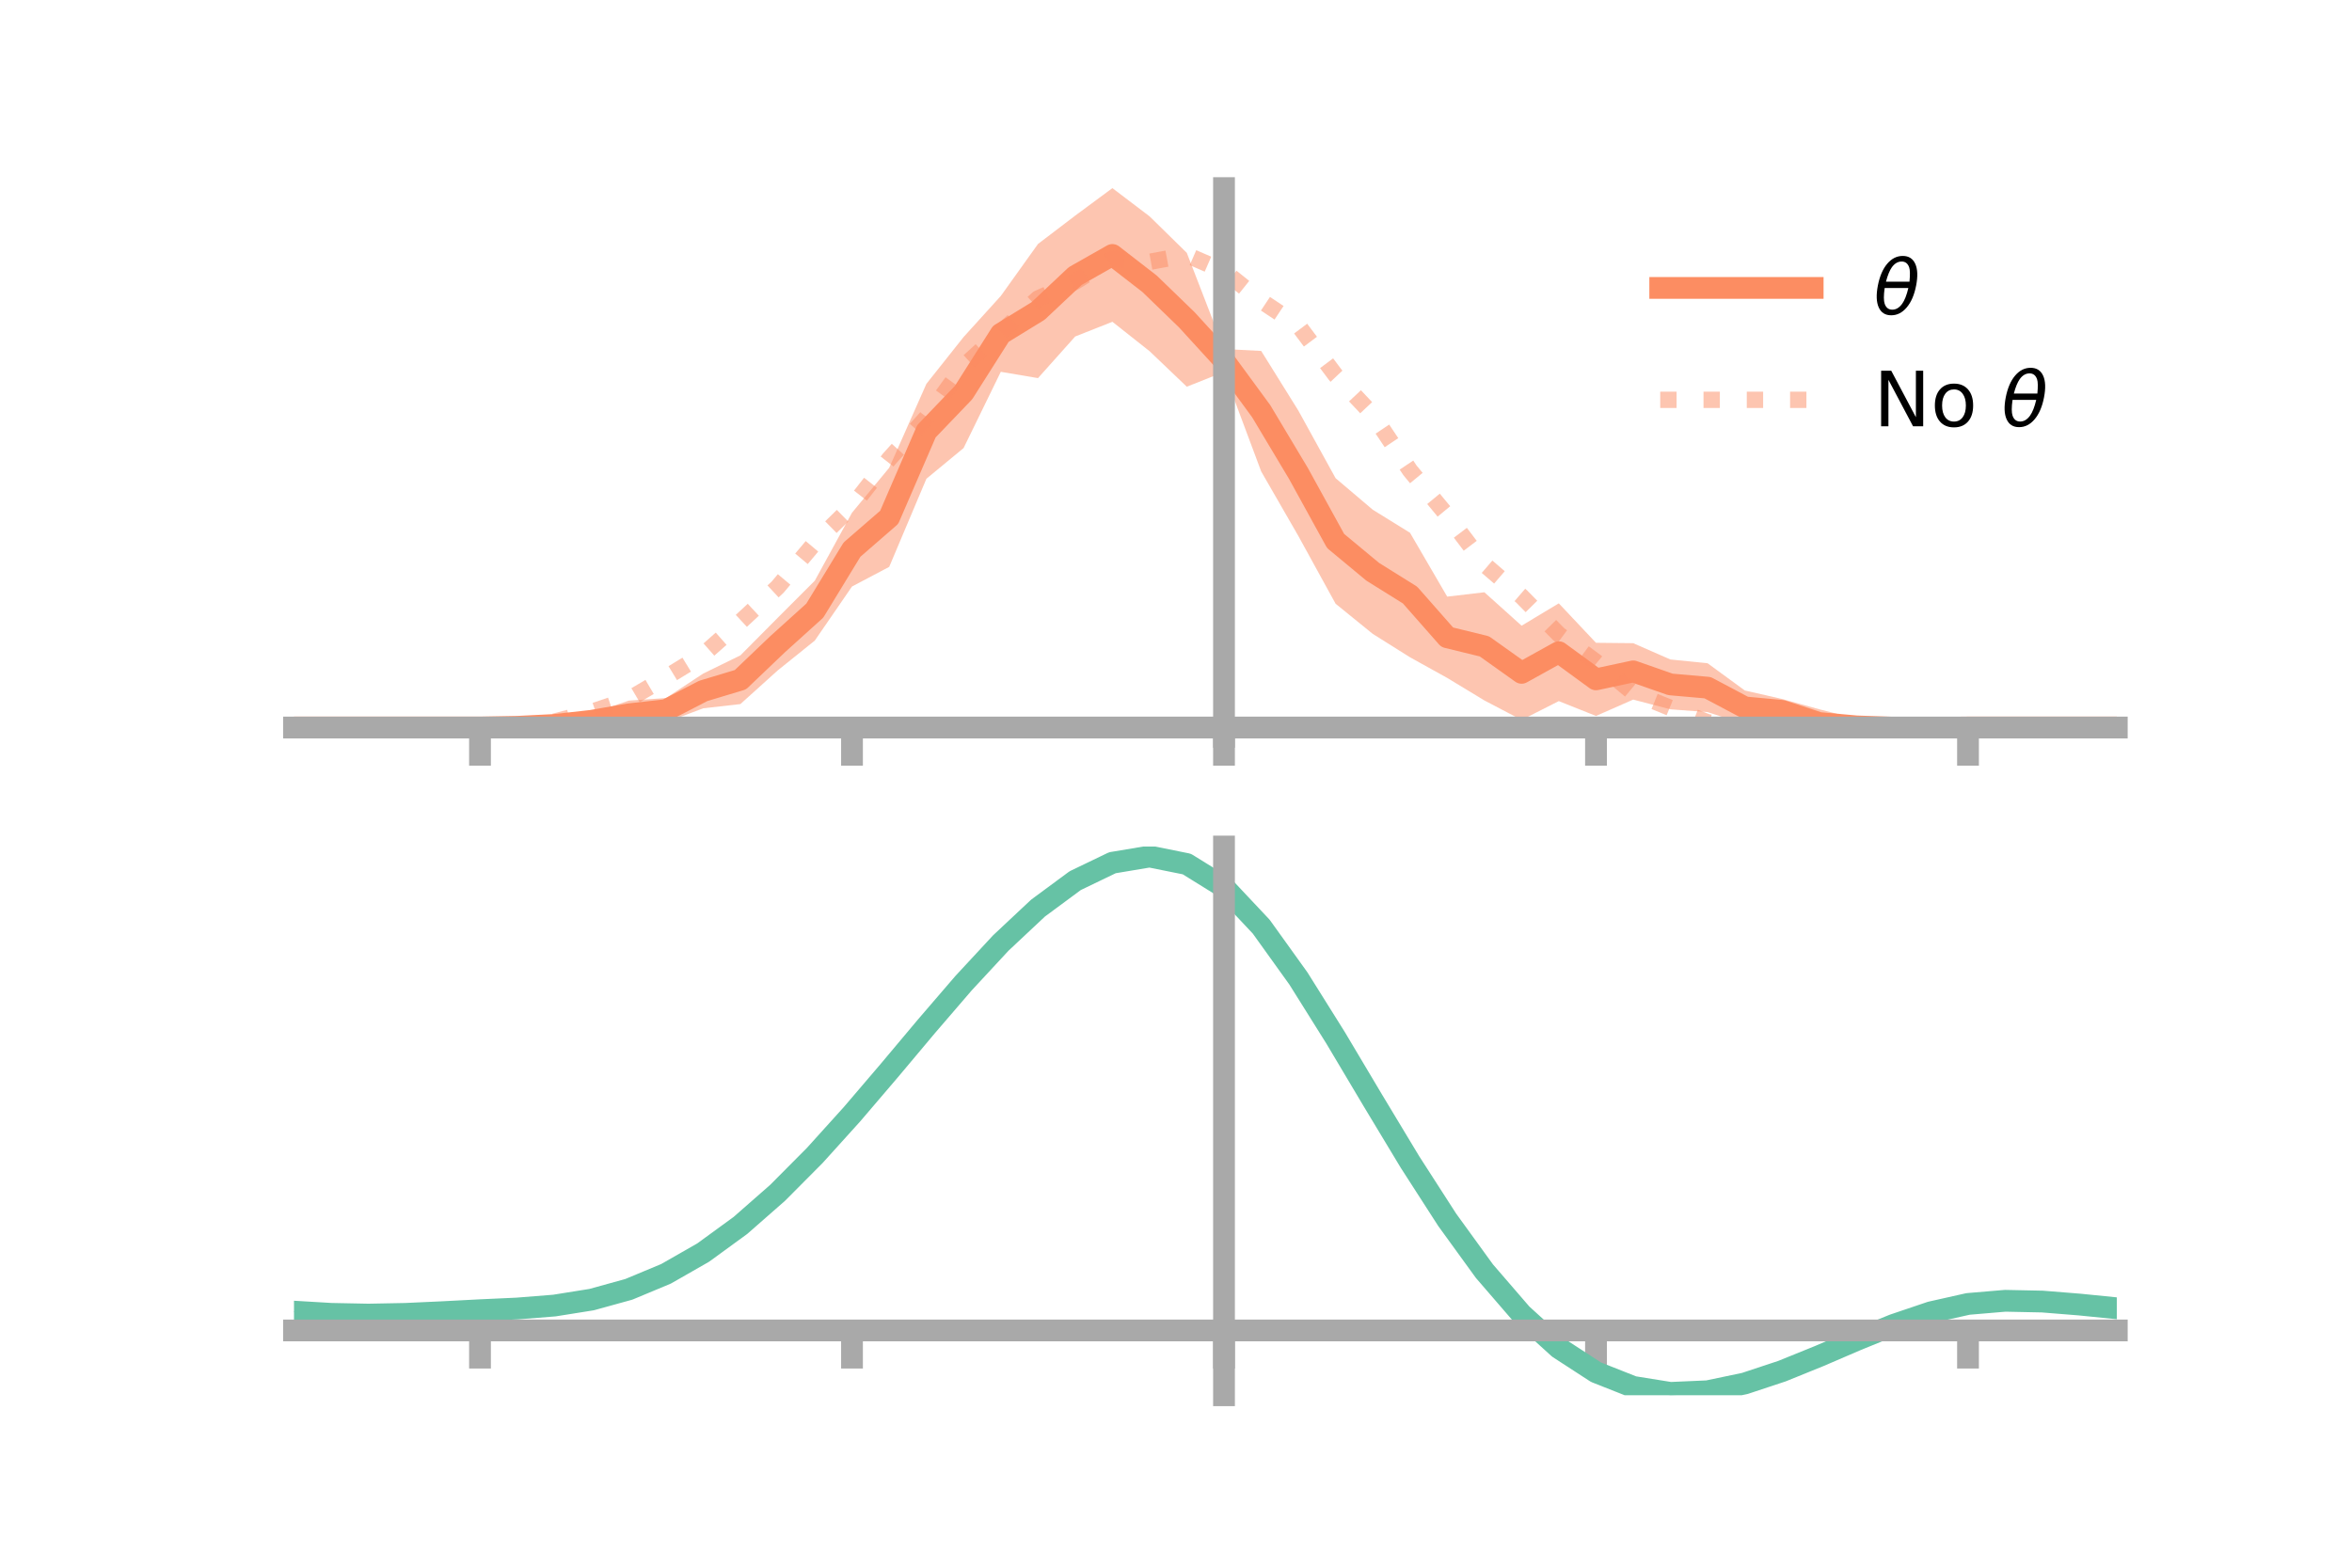 <?xml version="1.0" encoding="utf-8" standalone="no"?>
<!DOCTYPE svg PUBLIC "-//W3C//DTD SVG 1.1//EN"
  "http://www.w3.org/Graphics/SVG/1.1/DTD/svg11.dtd">
<!-- Created with matplotlib (https://matplotlib.org/) -->
<svg height="144pt" version="1.1" viewBox="0 0 216 144" width="216pt" xmlns="http://www.w3.org/2000/svg" xmlns:xlink="http://www.w3.org/1999/xlink">
 <defs>
  <style type="text/css">*{stroke-linecap:butt;stroke-linejoin:round;}</style>
 </defs>
 <g id="figure_1">
  <g id="patch_1">
   <path d="M 0 144 
L 216 144 
L 216 0 
L 0 0 
z
" style="fill:none;"/>
  </g>
  <g id="axes_1">
   <g id="patch_2">
    <path d="M 27 67.68 
L 194.4 67.68 
L 194.4 17.28 
L 27 17.28 
z
" style="fill:none;"/>
   </g>
   <g id="PolyCollection_1">
    <path clip-path="url(#p47de98be2c)" d="M 27 66.827 
L 27 66.827 
L 30.416 66.827 
L 33.833 66.827 
L 37.249 66.827 
L 40.665 66.827 
L 44.082 66.826 
L 47.498 66.604 
L 50.914 66.239 
L 54.331 65.515 
L 57.747 64.356 
L 61.163 64.119 
L 64.58 61.87 
L 67.996 60.2 
L 71.412 56.759 
L 74.829 53.338 
L 78.245 47.097 
L 81.661 42.968 
L 85.078 35.257 
L 88.494 30.956 
L 91.91 27.186 
L 95.327 22.409 
L 98.743 19.807 
L 102.159 17.28 
L 105.576 19.875 
L 108.992 23.226 
L 112.408 32.059 
L 115.824 32.235 
L 119.241 37.724 
L 122.657 43.925 
L 126.073 46.822 
L 129.49 48.938 
L 132.906 54.803 
L 136.322 54.403 
L 139.739 57.474 
L 143.155 55.42 
L 146.571 59.045 
L 149.988 59.08 
L 153.404 60.577 
L 156.82 60.923 
L 160.237 63.424 
L 163.653 64.203 
L 167.069 65.148 
L 170.486 66.02 
L 173.902 66.483 
L 177.318 66.707 
L 180.735 66.826 
L 184.151 66.827 
L 187.567 66.827 
L 190.984 66.827 
L 194.4 66.827 
L 194.4 66.827 
L 194.4 66.827 
L 190.984 66.827 
L 187.567 66.827 
L 184.151 66.827 
L 180.735 66.828 
L 177.318 67.019 
L 173.902 67.205 
L 170.486 67.424 
L 167.069 67.68 
L 163.653 66.391 
L 160.237 66.535 
L 156.82 65.409 
L 153.404 65.155 
L 149.988 64.261 
L 146.571 65.764 
L 143.155 64.4 
L 139.739 66.132 
L 136.322 64.339 
L 132.906 62.27 
L 129.49 60.374 
L 126.073 58.228 
L 122.657 55.456 
L 119.241 49.241 
L 115.824 43.306 
L 112.408 34.163 
L 108.992 35.522 
L 105.576 32.261 
L 102.159 29.558 
L 98.743 30.908 
L 95.327 34.732 
L 91.91 34.153 
L 88.494 41.154 
L 85.078 43.977 
L 81.661 52.071 
L 78.245 53.873 
L 74.829 58.839 
L 71.412 61.591 
L 67.996 64.672 
L 64.58 65.062 
L 61.163 66.347 
L 57.747 66.872 
L 54.331 66.907 
L 50.914 66.945 
L 47.498 66.919 
L 44.082 66.828 
L 40.665 66.827 
L 37.249 66.827 
L 33.833 66.827 
L 30.416 66.827 
L 27 66.827 
z
" style="fill:#fc8d62;fill-opacity:0.5;"/>
   </g>
   <g id="matplotlib.axis_1">
    <g id="xtick_1">
     <g id="line2d_1">
      <defs>
       <path d="M 0 0 
L 0 3.5 
" id="m29cbf143b3" style="stroke:#a9a9a9;stroke-width:2;"/>
      </defs>
      <g>
       <use style="fill:#a9a9a9;stroke:#a9a9a9;stroke-width:2;" x="44.082" xlink:href="#m29cbf143b3" y="66.827"/>
      </g>
     </g>
    </g>
    <g id="xtick_2">
     <g id="line2d_2">
      <g>
       <use style="fill:#a9a9a9;stroke:#a9a9a9;stroke-width:2;" x="78.245" xlink:href="#m29cbf143b3" y="66.827"/>
      </g>
     </g>
    </g>
    <g id="xtick_3">
     <g id="line2d_3">
      <g>
       <use style="fill:#a9a9a9;stroke:#a9a9a9;stroke-width:2;" x="112.408" xlink:href="#m29cbf143b3" y="66.827"/>
      </g>
     </g>
    </g>
    <g id="xtick_4">
     <g id="line2d_4">
      <g>
       <use style="fill:#a9a9a9;stroke:#a9a9a9;stroke-width:2;" x="146.571" xlink:href="#m29cbf143b3" y="66.827"/>
      </g>
     </g>
    </g>
    <g id="xtick_5">
     <g id="line2d_5">
      <g>
       <use style="fill:#a9a9a9;stroke:#a9a9a9;stroke-width:2;" x="180.735" xlink:href="#m29cbf143b3" y="66.827"/>
      </g>
     </g>
    </g>
   </g>
   <g id="matplotlib.axis_2"/>
   <g id="line2d_6">
    <path clip-path="url(#p47de98be2c)" d="M 27 66.827 
L 30.416 66.827 
L 33.833 66.827 
L 37.249 66.827 
L 40.665 66.827 
L 44.082 66.827 
L 47.498 66.762 
L 50.914 66.592 
L 54.331 66.211 
L 57.747 65.614 
L 61.163 65.233 
L 64.58 63.466 
L 67.996 62.436 
L 71.412 59.175 
L 74.829 56.088 
L 78.245 50.485 
L 81.661 47.519 
L 85.078 39.617 
L 88.494 36.055 
L 91.91 30.669 
L 95.327 28.571 
L 98.743 25.358 
L 102.159 23.419 
L 105.576 26.068 
L 108.992 29.374 
L 112.408 33.111 
L 115.824 37.77 
L 119.241 43.482 
L 122.657 49.69 
L 126.073 52.525 
L 129.49 54.656 
L 132.906 58.536 
L 136.322 59.371 
L 139.739 61.803 
L 143.155 59.91 
L 146.571 62.404 
L 149.988 61.67 
L 153.404 62.866 
L 156.82 63.166 
L 160.237 64.979 
L 163.653 65.297 
L 167.069 66.414 
L 170.486 66.722 
L 173.902 66.844 
L 177.318 66.863 
L 180.735 66.827 
L 184.151 66.827 
L 187.567 66.827 
L 190.984 66.827 
L 194.4 66.827 
" style="fill:none;stroke:#fc8d62;stroke-linecap:square;stroke-width:2;"/>
   </g>
   <g id="line2d_7">
    <path clip-path="url(#p47de98be2c)" d="M 27 66.827 
L 30.416 66.827 
L 33.833 66.827 
L 37.249 66.827 
L 40.665 66.827 
L 44.082 66.825 
L 47.498 66.692 
L 50.914 66.285 
L 54.331 65.389 
L 57.747 64.224 
L 61.163 62.212 
L 64.58 60.126 
L 67.996 57.109 
L 71.412 53.936 
L 74.829 49.873 
L 78.245 46.519 
L 81.661 42.147 
L 85.078 38.36 
L 88.494 33.64 
L 91.91 30.527 
L 95.327 27.418 
L 98.743 25.878 
L 102.159 23.757 
L 105.576 24.05 
L 108.992 23.419 
L 112.408 24.906 
L 115.824 27.641 
L 119.241 29.909 
L 122.657 34.468 
L 126.073 38.094 
L 129.49 43.207 
L 132.906 47.344 
L 136.322 51.847 
L 139.739 54.786 
L 143.155 58.263 
L 146.571 60.793 
L 149.988 63.633 
L 153.404 65.027 
L 156.82 66.344 
L 160.237 66.909 
L 163.653 67.476 
L 167.069 67.369 
L 170.486 67.374 
L 173.902 67.1 
L 177.318 66.925 
L 180.735 66.828 
L 184.151 66.827 
L 187.567 66.827 
L 190.984 66.827 
L 194.4 66.827 
" style="fill:none;stroke:#fc8d62;stroke-dasharray:1.5,2.475;stroke-dashoffset:0;stroke-opacity:0.5;stroke-width:1.5;"/>
   </g>
   <g id="patch_3">
    <path d="M 112.408 67.68 
L 112.408 17.28 
" style="fill:none;stroke:#a9a9a9;stroke-linecap:square;stroke-linejoin:miter;stroke-width:2;"/>
   </g>
   <g id="patch_4">
    <path d="M 194.4 67.68 
L 194.4 17.28 
" style="fill:none;"/>
   </g>
   <g id="patch_5">
    <path d="M 27 66.827 
L 194.4 66.827 
" style="fill:none;stroke:#a9a9a9;stroke-linecap:square;stroke-linejoin:miter;stroke-width:2;"/>
   </g>
   <g id="patch_6">
    <path d="M 27 17.28 
L 194.4 17.28 
" style="fill:none;"/>
   </g>
   <g id="legend_1">
    <g id="line2d_8">
     <path d="M 152.47 26.449 
L 166.47 26.449 
" style="fill:none;stroke:#fc8d62;stroke-linecap:square;stroke-width:2;"/>
    </g>
    <g id="line2d_9"/>
    <g id="text_1">
     <!-- $\theta$ -->
     <g transform="translate(172.07 28.899)scale(0.07 -0.07)">
      <defs>
       <path d="M 45.516 34.672 
L 14.453 34.672 
Q 12.359 20.062 14.5 13.875 
Q 17.188 6.25 24.469 6.25 
Q 31.781 6.25 37.359 13.922 
Q 42.234 20.656 45.516 34.672 
z
M 47.016 42.969 
Q 48.344 56.844 46.625 61.719 
Q 43.953 69.438 36.766 69.438 
Q 29.297 69.438 23.828 61.812 
Q 19.531 55.672 16.156 42.969 
z
M 38.188 76.766 
Q 49.906 76.766 54.594 66.406 
Q 59.281 56.109 55.719 37.844 
Q 52.203 19.625 43.453 9.281 
Q 34.766 -1.125 23.047 -1.125 
Q 11.281 -1.125 6.641 9.281 
Q 2 19.625 5.516 37.844 
Q 9.078 56.109 17.719 66.406 
Q 26.422 76.766 38.188 76.766 
z
" id="DejaVuSans-Oblique-952"/>
      </defs>
      <use transform="translate(0 0.234)" xlink:href="#DejaVuSans-Oblique-952"/>
     </g>
    </g>
    <g id="line2d_10">
     <path d="M 152.47 36.724 
L 166.47 36.724 
" style="fill:none;stroke:#fc8d62;stroke-dasharray:1.5,2.475;stroke-dashoffset:0;stroke-opacity:0.5;stroke-width:1.5;"/>
    </g>
    <g id="line2d_11"/>
    <g id="text_2">
     <!-- No $\theta$ -->
     <g transform="translate(172.07 39.174)scale(0.07 -0.07)">
      <defs>
       <path d="M 9.812 72.906 
L 23.094 72.906 
L 55.422 11.922 
L 55.422 72.906 
L 64.984 72.906 
L 64.984 0 
L 51.703 0 
L 19.391 60.984 
L 19.391 0 
L 9.812 0 
z
" id="DejaVuSans-78"/>
       <path d="M 30.609 48.391 
Q 23.391 48.391 19.188 42.75 
Q 14.984 37.109 14.984 27.297 
Q 14.984 17.484 19.156 11.844 
Q 23.344 6.203 30.609 6.203 
Q 37.797 6.203 41.984 11.859 
Q 46.188 17.531 46.188 27.297 
Q 46.188 37.016 41.984 42.703 
Q 37.797 48.391 30.609 48.391 
z
M 30.609 56 
Q 42.328 56 49.016 48.375 
Q 55.719 40.766 55.719 27.297 
Q 55.719 13.875 49.016 6.219 
Q 42.328 -1.422 30.609 -1.422 
Q 18.844 -1.422 12.172 6.219 
Q 5.516 13.875 5.516 27.297 
Q 5.516 40.766 12.172 48.375 
Q 18.844 56 30.609 56 
z
" id="DejaVuSans-111"/>
       <path id="DejaVuSans-32"/>
      </defs>
      <use transform="translate(0 0.234)" xlink:href="#DejaVuSans-78"/>
      <use transform="translate(74.805 0.234)" xlink:href="#DejaVuSans-111"/>
      <use transform="translate(135.986 0.234)" xlink:href="#DejaVuSans-32"/>
      <use transform="translate(167.773 0.234)" xlink:href="#DejaVuSans-Oblique-952"/>
     </g>
    </g>
   </g>
  </g>
  <g id="axes_2">
   <g id="patch_7">
    <path d="M 27 128.16 
L 194.4 128.16 
L 194.4 77.76 
L 27 77.76 
z
" style="fill:none;"/>
   </g>
   <g id="PolyCollection_2">
    <path clip-path="url(#p026c43d0ac)" d="M 27 120.522 
L 27 120.44 
L 30.416 120.653 
L 33.833 120.722 
L 37.249 120.651 
L 40.665 120.485 
L 44.082 120.297 
L 47.498 120.135 
L 50.914 119.858 
L 54.331 119.306 
L 57.747 118.353 
L 61.163 116.907 
L 64.58 114.917 
L 67.996 112.375 
L 71.412 109.311 
L 74.829 105.793 
L 78.245 101.923 
L 81.661 97.83 
L 85.078 93.668 
L 88.494 89.612 
L 91.91 85.851 
L 95.327 82.584 
L 98.743 80.013 
L 102.159 78.339 
L 105.576 77.76 
L 108.992 78.462 
L 112.408 80.612 
L 115.824 84.294 
L 119.241 89.121 
L 122.657 94.651 
L 126.073 100.474 
L 129.49 106.229 
L 132.906 111.616 
L 136.322 116.401 
L 139.739 120.418 
L 143.155 123.566 
L 146.571 125.81 
L 149.988 127.173 
L 153.404 127.728 
L 156.82 127.586 
L 160.237 126.882 
L 163.653 125.77 
L 167.069 124.41 
L 170.486 122.965 
L 173.902 121.595 
L 177.318 120.453 
L 180.735 119.69 
L 184.151 119.403 
L 187.567 119.48 
L 190.984 119.764 
L 194.4 120.12 
L 194.4 120.228 
L 194.4 120.228 
L 190.984 119.896 
L 187.567 119.631 
L 184.151 119.565 
L 180.735 119.857 
L 177.318 120.631 
L 173.902 121.802 
L 170.486 123.217 
L 167.069 124.713 
L 163.653 126.122 
L 160.237 127.273 
L 156.82 128.002 
L 153.404 128.16 
L 149.988 127.617 
L 146.571 126.277 
L 143.155 124.082 
L 139.739 121.016 
L 136.322 117.117 
L 132.906 112.477 
L 129.49 107.252 
L 126.073 101.666 
L 122.657 96.009 
L 119.241 90.631 
L 115.824 85.936 
L 112.408 82.355 
L 108.992 80.269 
L 105.576 79.592 
L 102.159 80.154 
L 98.743 81.771 
L 95.327 84.248 
L 91.91 87.389 
L 88.494 90.998 
L 85.078 94.883 
L 81.661 98.864 
L 78.245 102.774 
L 74.829 106.468 
L 71.412 109.825 
L 67.996 112.753 
L 64.58 115.19 
L 61.163 117.108 
L 57.747 118.513 
L 54.331 119.446 
L 50.914 119.986 
L 47.498 120.252 
L 44.082 120.403 
L 40.665 120.573 
L 37.249 120.721 
L 33.833 120.78 
L 30.416 120.715 
L 27 120.522 
z
" style="fill:#66c2a5;fill-opacity:0.5;"/>
   </g>
   <g id="matplotlib.axis_3">
    <g id="xtick_6">
     <g id="line2d_12">
      <g>
       <use style="fill:#a9a9a9;stroke:#a9a9a9;stroke-width:2;" x="44.082" xlink:href="#m29cbf143b3" y="122.206"/>
      </g>
     </g>
    </g>
    <g id="xtick_7">
     <g id="line2d_13">
      <g>
       <use style="fill:#a9a9a9;stroke:#a9a9a9;stroke-width:2;" x="78.245" xlink:href="#m29cbf143b3" y="122.206"/>
      </g>
     </g>
    </g>
    <g id="xtick_8">
     <g id="line2d_14">
      <g>
       <use style="fill:#a9a9a9;stroke:#a9a9a9;stroke-width:2;" x="112.408" xlink:href="#m29cbf143b3" y="122.206"/>
      </g>
     </g>
    </g>
    <g id="xtick_9">
     <g id="line2d_15">
      <g>
       <use style="fill:#a9a9a9;stroke:#a9a9a9;stroke-width:2;" x="146.571" xlink:href="#m29cbf143b3" y="122.206"/>
      </g>
     </g>
    </g>
    <g id="xtick_10">
     <g id="line2d_16">
      <g>
       <use style="fill:#a9a9a9;stroke:#a9a9a9;stroke-width:2;" x="180.735" xlink:href="#m29cbf143b3" y="122.206"/>
      </g>
     </g>
    </g>
   </g>
   <g id="matplotlib.axis_4"/>
   <g id="line2d_17">
    <path clip-path="url(#p026c43d0ac)" d="M 27 120.481 
L 30.416 120.684 
L 33.833 120.751 
L 37.249 120.686 
L 40.665 120.529 
L 44.082 120.35 
L 47.498 120.194 
L 50.914 119.922 
L 54.331 119.376 
L 57.747 118.433 
L 61.163 117.008 
L 64.58 115.054 
L 67.996 112.564 
L 71.412 109.568 
L 74.829 106.13 
L 78.245 102.348 
L 81.661 98.347 
L 85.078 94.276 
L 88.494 90.305 
L 91.91 86.62 
L 95.327 83.416 
L 98.743 80.892 
L 102.159 79.247 
L 105.576 78.676 
L 108.992 79.365 
L 112.408 81.483 
L 115.824 85.115 
L 119.241 89.876 
L 122.657 95.33 
L 126.073 101.07 
L 129.49 106.74 
L 132.906 112.046 
L 136.322 116.759 
L 139.739 120.717 
L 143.155 123.824 
L 146.571 126.043 
L 149.988 127.395 
L 153.404 127.944 
L 156.82 127.794 
L 160.237 127.078 
L 163.653 125.946 
L 167.069 124.561 
L 170.486 123.091 
L 173.902 121.698 
L 177.318 120.542 
L 180.735 119.774 
L 184.151 119.484 
L 187.567 119.555 
L 190.984 119.83 
L 194.4 120.174 
" style="fill:none;stroke:#66c2a5;stroke-linecap:square;stroke-width:2;"/>
   </g>
   <g id="patch_8">
    <path d="M 112.408 128.16 
L 112.408 77.76 
" style="fill:none;stroke:#a9a9a9;stroke-linecap:square;stroke-linejoin:miter;stroke-width:2;"/>
   </g>
   <g id="patch_9">
    <path d="M 194.4 128.16 
L 194.4 77.76 
" style="fill:none;"/>
   </g>
   <g id="patch_10">
    <path d="M 27 122.206 
L 194.4 122.206 
" style="fill:none;stroke:#a9a9a9;stroke-linecap:square;stroke-linejoin:miter;stroke-width:2;"/>
   </g>
   <g id="patch_11">
    <path d="M 27 77.76 
L 194.4 77.76 
" style="fill:none;"/>
   </g>
  </g>
 </g>
 <defs>
  <clipPath id="p47de98be2c">
   <rect height="50.4" width="167.4" x="27" y="17.28"/>
  </clipPath>
  <clipPath id="p026c43d0ac">
   <rect height="50.4" width="167.4" x="27" y="77.76"/>
  </clipPath>
 </defs>
</svg>
